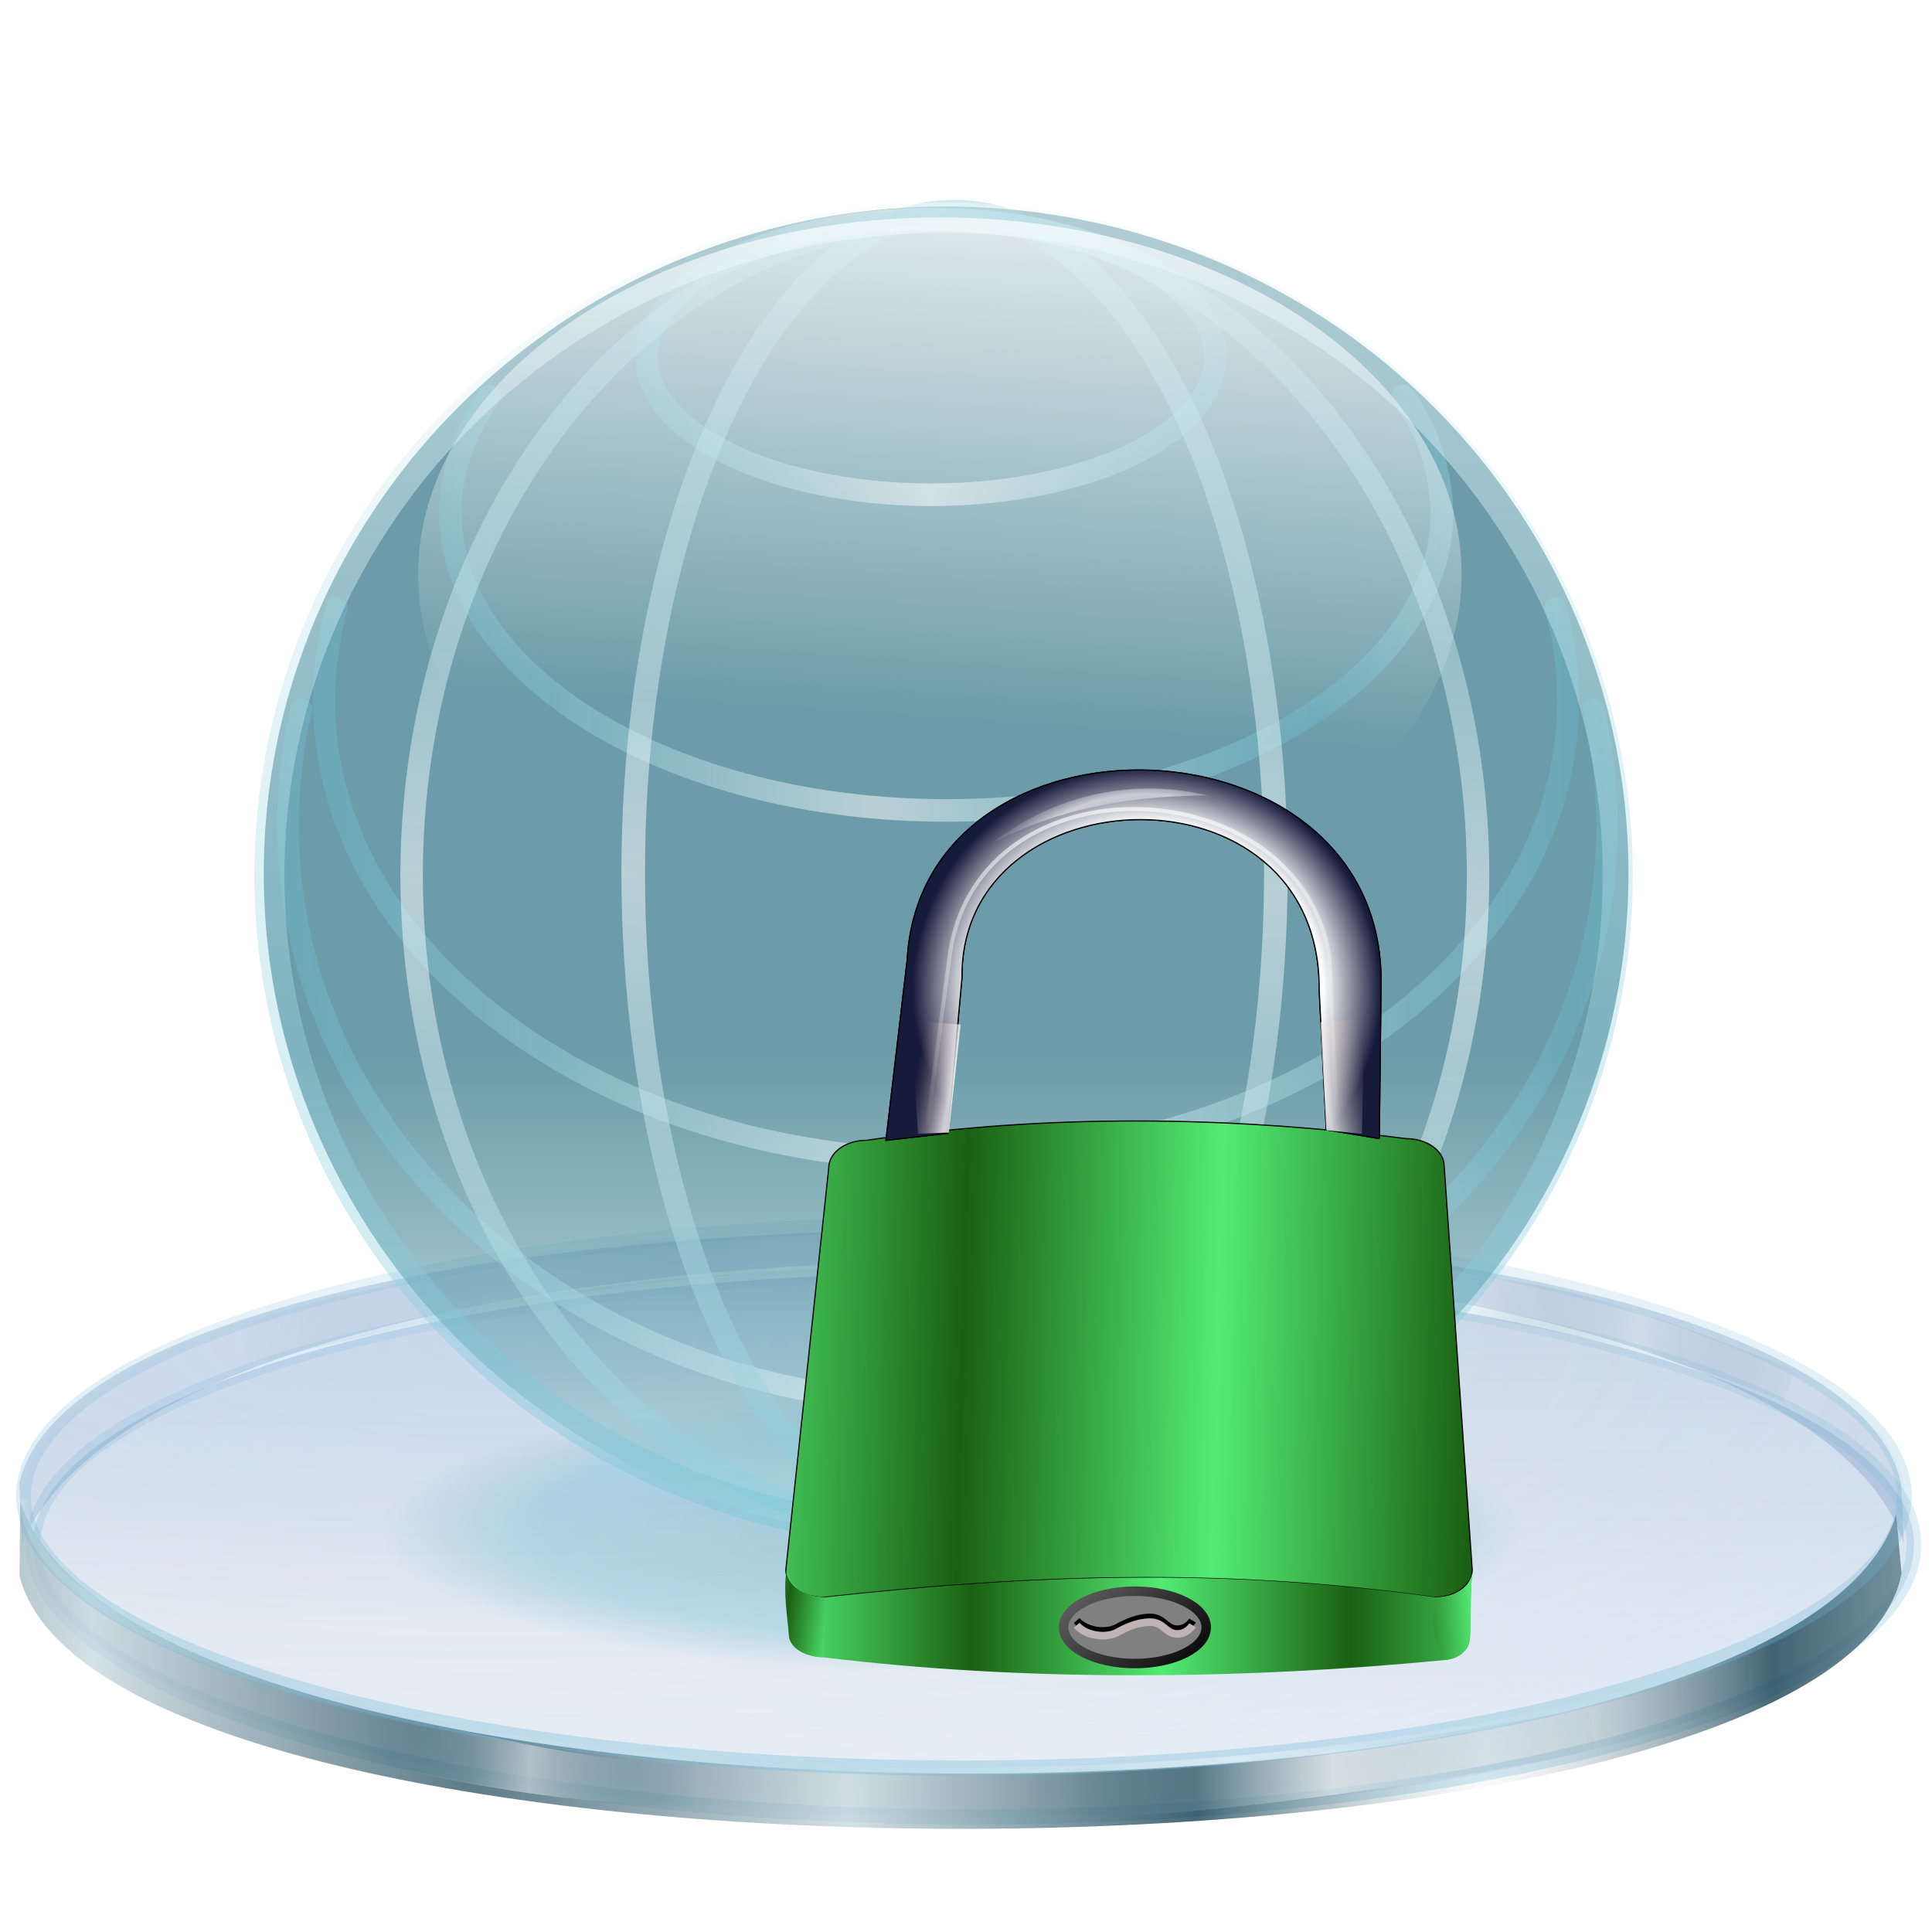 <?xml version="1.0" encoding="UTF-8" standalone="no"?>
<!-- Created with Inkscape (http://www.inkscape.org/) -->

<svg
   xmlns:dc="http://purl.org/dc/elements/1.1/"
   xmlns:cc="http://creativecommons.org/ns#"
   xmlns:rdf="http://www.w3.org/1999/02/22-rdf-syntax-ns#"
   xmlns:svg="http://www.w3.org/2000/svg"
   xmlns="http://www.w3.org/2000/svg"
   xmlns:xlink="http://www.w3.org/1999/xlink"
   xmlns:sodipodi="http://sodipodi.sourceforge.net/DTD/sodipodi-0.dtd"
   xmlns:inkscape="http://www.inkscape.org/namespaces/inkscape"
   id="svg2"
   sodipodi:version="0.32"
   inkscape:version="0.91 r13725"
   width="256"
   height="256"
   version="1.0"
   sodipodi:docname="preferences-web-browser-ssl.svg"
   inkscape:output_extension="org.inkscape.output.svg.inkscape">
  <defs
     id="defs5">
    <linearGradient
       id="linearGradient3571">
      <stop
         id="stop3573"
         stop-color="#1b6012"
         stop-opacity="1" />
      <stop
         id="stop3575"
         offset="1"
         stop-color="#52ec74"
         stop-opacity="1" />
    </linearGradient>
    <linearGradient
       id="linearGradient2884"
       inkscape:collect="always">
      <stop
         id="stop2886"
         stop-color="white"
         stop-opacity="0.784" />
      <stop
         id="stop2888"
         offset="1"
         stop-color="#af9c9c"
         stop-opacity="0" />
    </linearGradient>
    <linearGradient
       id="linearGradient2878"
       inkscape:collect="always">
      <stop
         id="stop2880"
         stop-color="white"
         stop-opacity="0.784" />
      <stop
         id="stop2882"
         offset="1"
         stop-color="#a48787"
         stop-opacity="0" />
    </linearGradient>
    <linearGradient
       inkscape:collect="always"
       id="linearGradient2824">
      <stop
         id="stop2826"
         stop-color="black"
         stop-opacity="1" />
      <stop
         offset="1"
         id="stop2829"
         stop-color="#a6a6a6"
         stop-opacity="1" />
    </linearGradient>
    <linearGradient
       inkscape:collect="always"
       id="linearGradient2895">
      <stop
         id="stop2897"
         stop-color="white"
         stop-opacity="1" />
      <stop
         offset="1"
         id="stop2899"
         stop-color="#8f650d"
         stop-opacity="1" />
    </linearGradient>
    <linearGradient
       inkscape:collect="always"
       id="linearGradient2883">
      <stop
         id="stop2885"
         stop-color="#936d16"
         stop-opacity="1" />
      <stop
         offset="1"
         id="stop2887"
         stop-color="#ded4bc"
         stop-opacity="1" />
    </linearGradient>
    <linearGradient
       inkscape:collect="always"
       id="linearGradient2816">
      <stop
         id="stop2818"
         stop-color="white"
         stop-opacity="0.784" />
      <stop
         offset="1"
         id="stop2820"
         stop-color="white"
         stop-opacity="0" />
    </linearGradient>
    <linearGradient
       id="linearGradient2802">
      <stop
         id="stop2804"
         stop-color="#000003"
         stop-opacity="0.471" />
      <stop
         id="stop2806"
         stop-color="#0a104d"
         stop-opacity="1" />
      <stop
         offset="0.5"
         id="stop2808"
         stop-color="#142197"
         stop-opacity="1" />
      <stop
         id="stop2810"
         offset="0.75"
         stop-color="white"
         stop-opacity="1" />
      <stop
         id="stop2812"
         offset="1"
         stop-color="#161a3b"
         stop-opacity="0" />
    </linearGradient>
    <linearGradient
       id="linearGradient2768">
      <stop
         id="stop2770"
         stop-color="#000003"
         stop-opacity="1" />
      <stop
         id="stop2782"
         stop-color="#0a104d"
         stop-opacity="1" />
      <stop
         id="stop2776"
         offset="0.5"
         stop-color="#142197"
         stop-opacity="1" />
      <stop
         offset="0.75"
         id="stop2788"
         stop-color="white"
         stop-opacity="1" />
      <stop
         offset="1"
         id="stop2772"
         stop-color="#161a3b"
         stop-opacity="1" />
    </linearGradient>
    <linearGradient
       inkscape:collect="always"
       xlink:href="#linearGradient2883"
       id="linearGradient2889"
       x1="914.93"
       y1="636.57"
       x2="918.92"
       y2="529.32"
       gradientUnits="userSpaceOnUse"
       spreadMethod="reflect"
       gradientTransform="translate(-483.93,-5.362)" />
    <linearGradient
       inkscape:collect="always"
       xlink:href="#linearGradient2895"
       id="linearGradient2893"
       gradientUnits="userSpaceOnUse"
       spreadMethod="reflect"
       x1="92.91"
       y1="833.57"
       x2="128.38"
       y2="834.91" />
    <linearGradient
       inkscape:collect="always"
       xlink:href="#linearGradient2895"
       id="linearGradient2903"
       gradientUnits="userSpaceOnUse"
       spreadMethod="reflect"
       x1="693.46"
       y1="828.21"
       x2="648.93"
       y2="832.23" />
    <linearGradient
       y2="10.472"
       x2="185.22"
       y1="16.91"
       x1="189.7"
       gradientUnits="userSpaceOnUse"
       id="linearGradient2909"
       xlink:href="#linearGradient3385"
       inkscape:collect="always" />
    <linearGradient
       y2="15.827"
       x2="190.16"
       y1="9.87"
       x1="185.91"
       gradientUnits="userSpaceOnUse"
       id="linearGradient2907"
       xlink:href="#linearGradient2813"
       inkscape:collect="always" />
    <linearGradient
       y2="10.472"
       x2="185.22"
       y1="16.91"
       x1="189.7"
       gradientUnits="userSpaceOnUse"
       id="linearGradient2905"
       xlink:href="#linearGradient2883"
       inkscape:collect="always" />
    <linearGradient
       y2="10.472"
       x2="185.22"
       y1="16.91"
       x1="189.7"
       gradientUnits="userSpaceOnUse"
       id="linearGradient2901"
       xlink:href="#linearGradient2813"
       inkscape:collect="always" />
    <linearGradient
       y2="15.827"
       x2="190.16"
       y1="9.87"
       x1="185.91"
       gradientUnits="userSpaceOnUse"
       id="linearGradient2899"
       xlink:href="#linearGradient2813"
       inkscape:collect="always" />
    <linearGradient
       y2="13.375"
       x2="102.29"
       y1="51.833"
       x1="113.93"
       gradientTransform="matrix(2.44,0,0,2.714,-144.969,7.762)"
       gradientUnits="userSpaceOnUse"
       id="linearGradient2897"
       xlink:href="#linearGradient3566"
       inkscape:collect="always" />
    <linearGradient
       y2="28.777"
       x2="161"
       y1="81.42"
       x1="164.03"
       spreadMethod="reflect"
       gradientTransform="matrix(2.37,0,0,2.652,-269.882,18.348)"
       gradientUnits="userSpaceOnUse"
       id="linearGradient2891"
       xlink:href="#linearGradient3391"
       inkscape:collect="always" />
    <linearGradient
       id="linearGradient3578">
      <stop
         id="stop3580"
         stop-color="#000000"
         stop-opacity="1" />
      <stop
         offset="1"
         id="stop3582"
         stop-color="#fffcfc"
         stop-opacity="1" />
    </linearGradient>
    <linearGradient
       inkscape:collect="always"
       xlink:href="#linearGradient3578"
       id="linearGradient3584"
       x1="13.515"
       y1="-7.475"
       x2="16.09"
       y2="-7.475"
       gradientUnits="userSpaceOnUse"
       spreadMethod="reflect" />
    <linearGradient
       inkscape:collect="always"
       xlink:href="#linearGradient3578"
       id="linearGradient3586"
       gradientUnits="userSpaceOnUse"
       spreadMethod="reflect"
       x1="16.909"
       y1="-5.212"
       x2="18.617"
       y2="-6.583" />
    <linearGradient
       inkscape:collect="always"
       xlink:href="#linearGradient3578"
       id="linearGradient3588"
       gradientUnits="userSpaceOnUse"
       spreadMethod="reflect"
       x1="13.515"
       y1="-7.475"
       x2="17.07"
       y2="-8.02" />
    <linearGradient
       inkscape:collect="always"
       xlink:href="#linearGradient3578"
       id="linearGradient3590"
       gradientUnits="userSpaceOnUse"
       spreadMethod="reflect"
       x1="16.387"
       y1="-5.908"
       x2="17.747"
       y2="-6.953" />
    <linearGradient
       inkscape:collect="always"
       xlink:href="#linearGradient3578"
       id="linearGradient3592"
       gradientUnits="userSpaceOnUse"
       spreadMethod="reflect"
       x1="12.906"
       y1="-10.151"
       x2="11.372"
       y2="-5.778" />
    <linearGradient
       inkscape:collect="always"
       xlink:href="#linearGradient3578"
       id="linearGradient3594"
       gradientUnits="userSpaceOnUse"
       spreadMethod="reflect"
       x1="12.04"
       y1="-11.587"
       x2="8.696"
       y2="-2.688" />
    <linearGradient
       inkscape:collect="always"
       xlink:href="#linearGradient3578"
       id="linearGradient3596"
       gradientUnits="userSpaceOnUse"
       spreadMethod="reflect"
       x1="16.387"
       y1="-11.391"
       x2="11.132"
       y2="-11.199" />
    <linearGradient
       inkscape:collect="always"
       xlink:href="#linearGradient3578"
       id="linearGradient3598"
       gradientUnits="userSpaceOnUse"
       spreadMethod="reflect"
       x1="16.691"
       y1="-10.978"
       x2="16.09"
       y2="-7.475" />
    <linearGradient
       inkscape:collect="always"
       xlink:href="#linearGradient3578"
       id="linearGradient3600"
       gradientUnits="userSpaceOnUse"
       spreadMethod="reflect"
       x1="15.582"
       y1="-6.256"
       x2="17.377"
       y2="-1.992" />
    <linearGradient
       inkscape:collect="always"
       xlink:href="#linearGradient3578"
       id="linearGradient3602"
       gradientUnits="userSpaceOnUse"
       spreadMethod="reflect"
       x1="17.08"
       y1="-2.275"
       x2="14.94"
       y2="-3.733" />
    <linearGradient
       y2="79.35"
       x2="179.66"
       y1="2.713"
       x1="150.94"
       gradientTransform="matrix(2.44,0,0,2.714,-280.943,16.812)"
       gradientUnits="userSpaceOnUse"
       id="linearGradient2561"
       xlink:href="#linearGradient2873"
       inkscape:collect="always" />
    <linearGradient
       y2="15.222"
       x2="105.36"
       y1="75.53"
       x1="106.11"
       spreadMethod="reflect"
       gradientTransform="matrix(2.44,0,0,2.714,-144.969,7.762)"
       gradientUnits="userSpaceOnUse"
       id="linearGradient2553"
       xlink:href="#linearGradient3558"
       inkscape:collect="always" />
    <linearGradient
       y2="15.222"
       x2="105.36"
       y1="75.53"
       x1="106.11"
       spreadMethod="reflect"
       gradientTransform="matrix(2.367,0,0,2.633,-127.97,20.349)"
       gradientUnits="userSpaceOnUse"
       id="linearGradient3610"
       xlink:href="#linearGradient3558"
       inkscape:collect="always" />
    <linearGradient
       y2="84.43"
       x2="208.72"
       y1="2.713"
       x1="174.44"
       gradientTransform="matrix(2.367,0,0,2.633,-259.91,29.13)"
       gradientUnits="userSpaceOnUse"
       id="linearGradient3608"
       xlink:href="#linearGradient2811"
       inkscape:collect="always" />
    <linearGradient
       y2="28.777"
       x2="161"
       y1="81.42"
       x1="164.03"
       spreadMethod="reflect"
       gradientTransform="matrix(2.3,0,0,2.574,-249.178,30.62)"
       gradientUnits="userSpaceOnUse"
       id="linearGradient3606"
       xlink:href="#linearGradient3391"
       inkscape:collect="always" />
    <linearGradient
       y2="79.35"
       x2="179.66"
       y1="2.713"
       x1="150.94"
       gradientTransform="matrix(2.367,0,0,2.633,-259.91,29.13)"
       gradientUnits="userSpaceOnUse"
       id="linearGradient3604"
       xlink:href="#linearGradient2873"
       inkscape:collect="always" />
    <linearGradient
       inkscape:collect="always"
       id="linearGradient2873">
      <stop
         id="stop2875"
         stop-color="#dae9da"
         stop-opacity="1" />
      <stop
         offset="1"
         id="stop5157"
         stop-color="#214f21"
         stop-opacity="1" />
    </linearGradient>
    <linearGradient
       id="linearGradient2811">
      <stop
         id="stop2813"
         stop-color="#2e46c9"
         stop-opacity="1" />
      <stop
         id="stop4535"
         offset="1"
         stop-color="#202a7b"
         stop-opacity="1" />
    </linearGradient>
    <linearGradient
       id="linearGradient2813"
       inkscape:collect="always">
      <stop
         id="stop2815"
         stop-color="white"
         stop-opacity="1" />
      <stop
         id="stop2817"
         offset="1"
         stop-color="black"
         stop-opacity="1" />
    </linearGradient>
    <linearGradient
       id="linearGradient3385"
       inkscape:collect="always">
      <stop
         id="stop3387"
         stop-color="#1cec17"
         stop-opacity="1" />
      <stop
         id="stop3389"
         offset="1"
         stop-color="#236a21"
         stop-opacity="1" />
    </linearGradient>
    <linearGradient
       id="linearGradient3391"
       inkscape:collect="always">
      <stop
         id="stop3393"
         stop-color="#55a0c5"
         stop-opacity="1" />
      <stop
         id="stop3395"
         offset="1"
         stop-color="#ffffff"
         stop-opacity="1" />
    </linearGradient>
    <linearGradient
       id="linearGradient3558">
      <stop
         id="stop3560"
         stop-color="#6474d6"
         stop-opacity="1" />
      <stop
         id="stop3564"
         offset="0.167"
         stop-color="#949cd9"
         stop-opacity="1" />
      <stop
         offset="1"
         id="stop3562"
         stop-color="#20267b"
         stop-opacity="1" />
    </linearGradient>
    <linearGradient
       id="linearGradient3566">
      <stop
         id="stop3568"
         stop-color="#797cb5"
         stop-opacity="0.386" />
      <stop
         offset="1"
         id="stop3570"
         stop-color="#ffffff"
         stop-opacity="1" />
    </linearGradient>
    <linearGradient
       inkscape:collect="always"
       xlink:href="#linearGradient2895"
       id="linearGradient5314"
       gradientTransform="scale(2.473,0.404)"
       x1="4.334"
       y1="-14.814"
       x2="6.237"
       y2="-14.814"
       gradientUnits="userSpaceOnUse" />
    <linearGradient
       inkscape:collect="always"
       xlink:href="#linearGradient2878"
       id="linearGradient3579"
       gradientUnits="userSpaceOnUse"
       gradientTransform="matrix(0.242,0,0,0.242,-0.79,-14.172)"
       x1="383.23"
       y1="402.17"
       x2="344.71"
       y2="394.67" />
    <linearGradient
       inkscape:collect="always"
       xlink:href="#linearGradient2816"
       id="linearGradient3582"
       gradientUnits="userSpaceOnUse"
       gradientTransform="matrix(-0.298,0,0,0.298,252.256,-21.23)"
       x1="386.82"
       y1="69.791"
       x2="371.85"
       y2="407.75" />
    <linearGradient
       inkscape:collect="always"
       xlink:href="#linearGradient2884"
       id="linearGradient3589"
       gradientUnits="userSpaceOnUse"
       gradientTransform="matrix(-0.242,0,0,0.242,278.026,-14.752)"
       x1="383.23"
       y1="402.17"
       x2="335.95"
       y2="393.42" />
    <linearGradient
       inkscape:collect="always"
       xlink:href="#linearGradient3571"
       id="linearGradient3593"
       gradientUnits="userSpaceOnUse"
       gradientTransform="matrix(-0.298,0,0,0.298,252.256,-21.23)"
       spreadMethod="reflect"
       x1="683.48"
       y1="829.48"
       x2="642.19"
       y2="835.33" />
    <linearGradient
       inkscape:collect="always"
       xlink:href="#linearGradient3571"
       id="linearGradient3597"
       gradientUnits="userSpaceOnUse"
       gradientTransform="matrix(-0.298,0,0,0.298,252.256,-21.23)"
       spreadMethod="reflect"
       x1="149.19"
       y1="825.01"
       x2="93.41"
       y2="820.31" />
    <radialGradient
       inkscape:collect="always"
       xlink:href="#linearGradient2802"
       id="radialGradient3609"
       gradientUnits="userSpaceOnUse"
       gradientTransform="matrix(-0.537,0.107,0.087,0.435,302.988,-203.726)"
       spreadMethod="reflect"
       cx="385.04"
       cy="475.95"
       fx="385.04"
       fy="475.95"
       r="92.53" />
    <radialGradient
       inkscape:collect="always"
       xlink:href="#linearGradient2768"
       id="radialGradient3612"
       gradientUnits="userSpaceOnUse"
       gradientTransform="matrix(-0.281,-0.009,-0.009,0.269,248.63,-9.138)"
       cx="374.09"
       cy="282.23"
       fx="374.09"
       fy="282.23"
       r="212.86" />
    <linearGradient
       inkscape:collect="always"
       xlink:href="#linearGradient3571"
       id="linearGradient3617"
       gradientUnits="userSpaceOnUse"
       gradientTransform="matrix(-0.298,0,0,0.298,252.256,-21.23)"
       spreadMethod="reflect"
       x1="198.81"
       y1="826.87"
       x2="360.91"
       y2="826.87" />
    <linearGradient
       inkscape:collect="always"
       xlink:href="#linearGradient3571"
       id="linearGradient3621"
       gradientUnits="userSpaceOnUse"
       gradientTransform="matrix(-0.298,0,0,0.298,251.857,-21.23)"
       spreadMethod="reflect"
       x1="92.91"
       y1="600.97"
       x2="311.46"
       y2="595.31" />
    <linearGradient
       inkscape:collect="always"
       xlink:href="#linearGradient2824"
       id="linearGradient3627"
       gradientUnits="userSpaceOnUse"
       x1="526.36"
       y1="1059.45"
       x2="714.93"
       y2="863.46"
       gradientTransform="matrix(0.242,0,0,0.242,-279.082,-15.28)" />
    <linearGradient
       inkscape:collect="always"
       id="linearGradient5381">
      <stop
         stop-opacity="0.335"
         stop-color="#68c1d3"
         id="stop5383" />
      <stop
         stop-opacity="0.529"
         stop-color="#ffffff"
         offset="1"
         id="stop5385" />
    </linearGradient>
    <linearGradient
       id="linearGradient9329">
      <stop
         stop-opacity="0.44"
         stop-color="#167e90"
         id="stop9331" />
      <stop
         stop-opacity="0.434"
         stop-color="#42afc8"
         id="stop9333"
         offset="0.749" />
      <stop
         stop-opacity="0"
         stop-color="#4499ac"
         offset="1"
         id="stop9335" />
    </linearGradient>
    <linearGradient
       inkscape:collect="always"
       id="linearGradient4567">
      <stop
         stop-opacity="0.61"
         stop-color="#b8dfe7"
         id="stop4569" />
      <stop
         stop-opacity="0.588"
         stop-color="#05576c"
         offset="1"
         id="stop4571" />
    </linearGradient>
    <linearGradient
       gradientTransform="matrix(1.263,0,0,1.234,-161.952,59.037)"
       y2="80.19"
       x2="63.879"
       y1="123.4"
       x1="63.879"
       gradientUnits="userSpaceOnUse"
       id="linearGradient3247"
       xlink:href="#linearGradient4567"
       inkscape:collect="always" />
    <linearGradient
       gradientTransform="matrix(1.263,0,0,1.234,-164.541,61.044)"
       y2="15.728"
       x2="64.6"
       y1="15.728"
       x1="38.682"
       spreadMethod="reflect"
       gradientUnits="userSpaceOnUse"
       id="linearGradient3250"
       xlink:href="#linearGradient5381"
       inkscape:collect="always" />
    <linearGradient
       gradientTransform="matrix(1.294,0,0,1.311,-165.068,55.8)"
       y2="62.31"
       x2="64.25"
       y1="-1.331"
       x1="65.45"
       spreadMethod="reflect"
       gradientUnits="userSpaceOnUse"
       id="linearGradient3258"
       xlink:href="#linearGradient5381"
       inkscape:collect="always" />
    <linearGradient
       gradientTransform="matrix(1.219,0,0,1.266,-157.513,57.544)"
       y2="66.02"
       x2="62.43"
       y1="-1.566"
       x1="65.61"
       spreadMethod="reflect"
       gradientUnits="userSpaceOnUse"
       id="linearGradient3260"
       xlink:href="#linearGradient5381"
       inkscape:collect="always" />
    <linearGradient
       y2="162.19"
       x2="125.34"
       y1="166.06"
       x1="9.903"
       spreadMethod="reflect"
       gradientTransform="matrix(0.625,0,0,0.566,-161.522,63.805)"
       gradientUnits="userSpaceOnUse"
       id="linearGradient8530"
       xlink:href="#linearGradient5381"
       inkscape:collect="always" />
    <linearGradient
       y2="132.47"
       x2="128.35"
       y1="132.47"
       x1="16.261"
       spreadMethod="reflect"
       gradientTransform="matrix(0.625,0,0,0.585,-161.503,61.262)"
       gradientUnits="userSpaceOnUse"
       id="linearGradient8533"
       xlink:href="#linearGradient5381"
       inkscape:collect="always" />
    <linearGradient
       y2="79.37"
       x2="116.55"
       y1="79.37"
       x1="38.555"
       spreadMethod="reflect"
       gradientTransform="matrix(0.625,0,0,0.625,-161.456,58.117)"
       gradientUnits="userSpaceOnUse"
       id="linearGradient8536"
       xlink:href="#linearGradient5381"
       inkscape:collect="always" />
    <linearGradient
       gradientTransform="matrix(1.248,0,0,1.217,-161.273,-215.253)"
       y2="134.6"
       x2="71.1"
       y1="0.745"
       x1="73.08"
       gradientUnits="userSpaceOnUse"
       id="linearGradient8543"
       xlink:href="#linearGradient5381"
       inkscape:collect="always" />
    <linearGradient
       gradientTransform="matrix(0.778,0,0,0.797,-179.427,48.388)"
       gradientUnits="userSpaceOnUse"
       y2="90.16"
       x2="120.6"
       y1="20.13"
       x1="125.27"
       id="linearGradient9323"
       xlink:href="#linearGradient2816"
       inkscape:collect="always" />
    <radialGradient
       r="89.46"
       fy="224.67"
       fx="129.88"
       cy="224.67"
       cx="129.88"
       gradientTransform="matrix(0.706,0,0,0.173,-172.355,171.464)"
       gradientUnits="userSpaceOnUse"
       id="radialGradient9327"
       xlink:href="#linearGradient9329"
       inkscape:collect="always" />
    <linearGradient
       id="linearGradient3828">
      <stop
         stop-opacity="0.486"
         stop-color="#ffffff"
         id="stop3830" />
      <stop
         stop-opacity="0"
         stop-color="#286483"
         id="stop3832"
         offset="1" />
    </linearGradient>
    <linearGradient
       id="linearGradient3851">
      <stop
         stop-opacity="0.683"
         stop-color="#123e50"
         id="stop3853" />
      <stop
         stop-opacity="0.749"
         stop-color="#c6d7de"
         id="stop3861"
         offset="0.371" />
      <stop
         stop-opacity="0.782"
         stop-color="#123e50"
         id="stop3859"
         offset="0.716" />
      <stop
         stop-opacity="0.099"
         stop-color="#c3d4db"
         offset="1"
         id="stop3855" />
    </linearGradient>
    <linearGradient
       id="linearGradient3824">
      <stop
         stop-opacity="0.838"
         stop-color="#ffffff"
         id="stop3826" />
      <stop
         stop-opacity="0"
         stop-color="#70b5d4"
         id="stop3828"
         offset="1" />
    </linearGradient>
    <linearGradient
       id="linearGradient3815">
      <stop
         stop-opacity="0.113"
         stop-color="#9fcaff"
         id="stop3817" />
      <stop
         stop-opacity="0"
         stop-color="#668dbd"
         id="stop3819"
         offset="1" />
    </linearGradient>
    <linearGradient
       id="linearGradient3773">
      <stop
         stop-opacity="0.838"
         stop-color="#70b5d4"
         id="stop3775" />
      <stop
         stop-opacity="0.275"
         stop-color="#70b5d4"
         offset="1"
         id="stop3777" />
    </linearGradient>
    <linearGradient
       id="linearGradient3765">
      <stop
         stop-opacity="0.353"
         stop-color="#668dbd"
         id="stop3767" />
      <stop
         stop-opacity="0.094"
         stop-color="#668dbd"
         offset="1"
         id="stop3769" />
    </linearGradient>
    <linearGradient
       inkscape:collect="always"
       xlink:href="#linearGradient3765"
       id="linearGradient3771"
       x1="17.757"
       y1="183.53"
       x2="17.757"
       y2="256.25"
       gradientUnits="userSpaceOnUse" />
    <linearGradient
       inkscape:collect="always"
       xlink:href="#linearGradient3773"
       id="linearGradient3779"
       x1="66.09"
       y1="264.77"
       x2="67.09"
       y2="173.91"
       gradientUnits="userSpaceOnUse" />
    <linearGradient
       inkscape:collect="always"
       xlink:href="#linearGradient3828"
       id="linearGradient3860-7"
       gradientUnits="userSpaceOnUse"
       gradientTransform="matrix(0.827,0,0,-0.827,-106.377,393.99)"
       spreadMethod="reflect"
       x1="229.62"
       y1="253.18"
       x2="266.18"
       y2="254.22" />
    <linearGradient
       inkscape:collect="always"
       xlink:href="#linearGradient3828"
       id="linearGradient3862"
       gradientUnits="userSpaceOnUse"
       gradientTransform="matrix(-0.82,-0.107,0.107,-0.82,367.072,422.465)"
       spreadMethod="reflect"
       x1="226.48"
       y1="251.92"
       x2="249.45"
       y2="252.55" />
    <linearGradient
       inkscape:collect="always"
       xlink:href="#linearGradient3851"
       id="linearGradient3868"
       gradientUnits="userSpaceOnUse"
       gradientTransform="matrix(0.827,0,0,0.827,-100.847,27.345)"
       spreadMethod="reflect"
       x1="218.43"
       y1="236.06"
       x2="354.07"
       y2="234.6" />
    <linearGradient
       inkscape:collect="always"
       xlink:href="#linearGradient3828"
       id="linearGradient3872"
       gradientUnits="userSpaceOnUse"
       gradientTransform="matrix(0.827,0,0,0.608,-100.847,80.374)"
       spreadMethod="reflect"
       x1="226.48"
       y1="251.92"
       x2="249.45"
       y2="252.55" />
    <linearGradient
       inkscape:collect="always"
       xlink:href="#linearGradient3828"
       id="linearGradient3874-5"
       gradientUnits="userSpaceOnUse"
       gradientTransform="matrix(-0.827,0,0,0.633,365.062,74.618)"
       spreadMethod="reflect"
       x1="229.62"
       y1="253.18"
       x2="266.18"
       y2="254.22" />
    <radialGradient
       inkscape:collect="always"
       xlink:href="#linearGradient3815"
       id="radialGradient3876"
       gradientUnits="userSpaceOnUse"
       gradientTransform="matrix(1,0,0,0.283,0,157.826)"
       spreadMethod="reflect"
       cx="-39.669"
       cy="149.73"
       fx="-39.669"
       fy="149.73"
       r="126.76" />
    <linearGradient
       inkscape:collect="always"
       xlink:href="#linearGradient3824"
       id="linearGradient3881"
       gradientUnits="userSpaceOnUse"
       gradientTransform="matrix(0.827,0,0,0.862,114.192,14.734)"
       spreadMethod="reflect"
       x1="66.09"
       y1="264.77"
       x2="144.1"
       y2="234.13" />
  </defs>
  <sodipodi:namedview
     inkscape:window-height="1057"
     inkscape:window-width="1920"
     inkscape:pageshadow="2"
     inkscape:pageopacity="0.0"
     guidetolerance="10.0"
     gridtolerance="10.0"
     objecttolerance="10.0"
     borderopacity="1.0"
     bordercolor="#666666"
     pagecolor="#ffffff"
     id="base"
     inkscape:zoom="3.3789062"
     inkscape:cx="128"
     inkscape:cy="128"
     inkscape:window-x="-2"
     inkscape:window-y="-5"
     inkscape:current-layer="svg2"
     width="256"
     height="256"
     showgrid="false"
     inkscape:window-maximized="1" />
  <g
     id="g3846"
     transform="matrix(1.198,0,0,1.198,-33.326,-46.456)">
    <path
       sodipodi:nodetypes="ccccc"
       inkscape:connector-curvature="0"
       id="path3807"
       d="m 54.736,189.873 c 11.343,-2.986 45.459,-11.095 58.887,-9.859 l -0.886,-4.417 c -12.716,0.165 -45.309,4.766 -58.434,9.796 z"
       opacity="0.6"
       fill="url(#linearGradient3860-7)"
       stroke="none"
       fill-opacity="1" />
    <path
       d="m 225.185,193.85 c -10.996,-4.577 -21.979,-7.512 -35.16,-9.587 l 1.518,-4.32 c 13.501,1.503 24.017,6.306 34.784,10.309 z"
       id="path3803"
       inkscape:connector-curvature="0"
       sodipodi:nodetypes="ccccc"
       fill="url(#linearGradient3862)"
       stroke="none"
       fill-opacity="1" />
    <path
       sodipodi:nodetypes="ccccc"
       inkscape:connector-curvature="0"
       id="path3781"
       d="m 29.953,202.769 0.296,6.783 c 17.429,-41.667 194.672,-41.857 208.155,0 l -0.296,-6.502 C 231.103,165.66 39.311,165.153 29.953,202.769 Z"
       fill="#7b97c2"
       stroke="none"
       fill-opacity="0.332" />
    <ellipse
       stroke-miterlimit="4"
       ry="34.923"
       rx="125.78"
       cy="220.19"
       cx="24.564"
       transform="matrix(0.827,0,0,0.862,115.18,19.83)"
       id="path3755"
       stroke-dasharray="none"
       stroke-opacity="0.427"
       fill="url(#linearGradient3771)"
       stroke="url(#linearGradient3779)"
       fill-opacity="1"
       stroke-width="1.959" />
    <path
       d="m 29.983,213.069 0.067,-8.22 c 13.102,40.124 195.927,39.629 207.496,1.437 l 0.592,6.502 C 231.132,250.178 39.34,250.685 29.983,213.069 Z"
       id="path3783"
       inkscape:connector-curvature="0"
       sodipodi:nodetypes="ccccc"
       fill="url(#linearGradient3868)"
       stroke="none"
       fill-opacity="1" />
    <ellipse
       stroke-miterlimit="4"
       ry="34.923"
       rx="125.78"
       cy="220.19"
       cx="24.564"
       id="path3785"
       transform="matrix(0.827,0,0,0.89,114.517,13.925)"
       stroke-dasharray="none"
       stroke-opacity="0.427"
       fill="none"
       stroke="url(#linearGradient3779)"
       stroke-width="1.959" />
    <path
       sodipodi:nodetypes="ccccc"
       inkscape:connector-curvature="0"
       id="path3789"
       d="m 68.008,227.81 c 11.496,2.29 23.526,5.878 36.865,6.135 l -0.346,4.779 c -13.505,-0.504 -25.08,-2.407 -35.682,-5.023 z"
       fill="url(#linearGradient3872)"
       stroke="none"
       fill-opacity="1" />
    <path
       d="m 203.819,227.637 c -11.343,2.117 -44.492,8.055 -57.986,6.597 l -0.144,5.491 c 12.959,0.451 46.312,-4.401 58.375,-7.444 z"
       id="path3799"
       inkscape:connector-curvature="0"
       sodipodi:nodetypes="ccccc"
       fill="url(#linearGradient3874-5)"
       stroke="none"
       fill-opacity="1" />
    <ellipse
       stroke-miterlimit="4"
       ry="34.923"
       rx="125.78"
       cy="220.19"
       cx="24.564"
       id="path3811"
       transform="matrix(0.827,0,0,0.862,114.122,14.437)"
       stroke-dasharray="none"
       stroke-opacity="0.427"
       fill="url(#radialGradient3876)"
       stroke="url(#linearGradient3779)"
       fill-opacity="1"
       stroke-width="1.959" />
    <path
       stroke-miterlimit="4"
       sodipodi:nodetypes="csc"
       inkscape:connector-curvature="0"
       id="path3821"
       d="m 238.526,204.545 c 0,16.626 -46.571,30.105 -104.02,30.105 -57.448,0 -104.02,-13.478 -104.02,-30.105"
       stroke-dasharray="none"
       stroke-opacity="0.427"
       fill="none"
       stroke="url(#linearGradient3881)"
       stroke-width="0.827" />
  </g>
  <g
     id="g5387"
     transform="matrix(1.198,0,0,1.198,222.751,-49.082)">
    <ellipse
       id="path2980"
       cx="-80.72"
       cy="210.33"
       rx="63.11"
       ry="15.474"
       stroke-miterlimit="4"
       opacity="0.619"
       stroke-dasharray="none"
       stroke-opacity="1"
       fill="url(#radialGradient9327)"
       stroke="none"
       stroke-linejoin="round"
       fill-opacity="1"
       stroke-linecap="round"
       stroke-width="1.7" />
    <ellipse
       ry="73.77"
       rx="75.47"
       id="path2772"
       cx="-81.29"
       cy="137.58"
       stroke-miterlimit="4"
       stroke-dasharray="none"
       stroke-opacity="1"
       fill="url(#linearGradient3247)"
       stroke="none"
       stroke-linejoin="round"
       fill-opacity="1"
       stroke-linecap="round"
       stroke-width="0.5"
       stroke-dashoffset="0" />
    <ellipse
       id="path2776"
       cx="-82.962"
       cy="80.46"
       rx="31.471"
       ry="15.231"
       stroke-miterlimit="4"
       stroke-dasharray="none"
       stroke-opacity="1"
       fill="none"
       stroke="url(#linearGradient3250)"
       stroke-linejoin="round"
       fill-opacity="1"
       stroke-linecap="round"
       stroke-width="2.497"
       stroke-dashoffset="0" />
    <path
       sodipodi:nodetypes="ccccc"
       id="path2778"
       d="m -30.749,84.768 c 2.758,3.809 4.156,8.206 4.312,12.841 0,18.216 -24.57,33 -54.845,33 -30.274,0 -54.845,-14.784 -54.845,-33 -0.038,-4.682 1.74,-8.974 4.312,-12.841"
       inkscape:connector-curvature="0"
       stroke-miterlimit="4"
       stroke-dasharray="none"
       stroke-opacity="1"
       fill="none"
       stroke="url(#linearGradient8536)"
       stroke-linejoin="round"
       fill-opacity="1"
       stroke-linecap="round"
       stroke-width="2.497"
       stroke-dashoffset="0" />
    <path
       sodipodi:nodetypes="ccccc"
       id="path2780"
       d="m -13.887,108.24 c 0.917,3.305 1.399,6.726 1.399,10.231 0,28.033 -30.823,50.784 -68.801,50.784 -37.978,0 -68.801,-22.751 -68.801,-50.784 0,-3.504 0.482,-6.926 1.399,-10.231"
       inkscape:connector-curvature="0"
       stroke-miterlimit="4"
       stroke-dasharray="none"
       stroke-opacity="1"
       fill="none"
       stroke="url(#linearGradient8533)"
       stroke-linejoin="round"
       fill-opacity="1"
       stroke-linecap="round"
       stroke-width="2.417"
       stroke-dashoffset="0" />
    <path
       sodipodi:nodetypes="ccccc"
       id="path2782"
       d="m -9.675,119.427 c 0.972,4.158 1.483,8.464 1.483,12.873 0,35.273 -32.679,63.9 -72.945,63.9 -40.265,0 -72.945,-28.627 -72.945,-63.9 0,-4.409 0.511,-8.714 1.483,-12.873"
       inkscape:connector-curvature="0"
       stroke-miterlimit="4"
       stroke-dasharray="none"
       stroke-opacity="1"
       fill="none"
       stroke="url(#linearGradient8530)"
       stroke-linejoin="round"
       fill-opacity="1"
       stroke-linecap="round"
       stroke-width="2.378"
       stroke-dashoffset="0" />
    <ellipse
       id="path2787"
       cx="-80.36"
       cy="137.48"
       rx="35.541"
       ry="73.11"
       stroke-miterlimit="4"
       stroke-dasharray="none"
       stroke-opacity="1"
       fill="none"
       stroke="url(#linearGradient3258)"
       stroke-linejoin="round"
       fill-opacity="1"
       stroke-linecap="round"
       stroke-width="2.605"
       stroke-dashoffset="0" />
    <ellipse
       id="path2789"
       cx="-81.43"
       cy="137.78"
       rx="58.976"
       ry="72.58"
       stroke-miterlimit="4"
       stroke-dasharray="none"
       stroke-opacity="1"
       fill="none"
       stroke="url(#linearGradient3260)"
       stroke-linejoin="round"
       fill-opacity="1"
       stroke-linecap="round"
       stroke-width="2.484"
       stroke-dashoffset="0" />
    <ellipse
       id="path9315"
       cx="-81.983"
       cy="104.5"
       rx="57.706"
       ry="39.48"
       stroke-miterlimit="4"
       stroke-dasharray="none"
       stroke-opacity="1"
       fill="url(#linearGradient9323)"
       stroke="none"
       stroke-linejoin="round"
       fill-opacity="1"
       stroke-width="2" />
    <ellipse
       ry="72.74"
       rx="74.57"
       id="path2815"
       transform="scale(1,-1)"
       cx="-81.57"
       cy="-137.8"
       stroke-miterlimit="4"
       stroke-dasharray="none"
       stroke-opacity="1"
       fill="none"
       stroke="url(#linearGradient8543)"
       stroke-linejoin="round"
       fill-opacity="1"
       stroke-linecap="round"
       stroke-width="3.327"
       stroke-dashoffset="0" />
  </g>
  <g
     id="g5268"
     transform="matrix(0.519,0,0,0.519,78.794,98.274)">
    <path
       d="m 207.205,101.354 c -46.146,-5.872 -92.298,-6.305 -137.749,0.421 -5.368,0 -9.689,3.139 -9.689,7.039 L 48.815,211.423 c 0,3.899 4.321,7.039 9.689,7.039 51.954,-5.716 101.802,-7.671 155.863,0 5.368,0 9.689,-3.139 9.689,-7.039 l -7.161,-103.03 c 0,-3.899 -4.321,-7.039 -9.689,-7.039 z"
       id="path2843"
       sodipodi:nodetypes="ccccccccc"
       inkscape:connector-curvature="0"
       stroke-miterlimit="4"
       style="fill:url(#linearGradient3621);fill-opacity:1;stroke:#000000;stroke-width:0.298;stroke-linecap:round;stroke-linejoin:round;stroke-miterlimit:4;stroke-dasharray:none;stroke-opacity:1" />
    <path
       d="m 223.441,229.172 c -0.29,3.31 -3.369,4.911 -6.209,5.284 -51.789,5.015 -107.236,5.626 -158.977,-0.704 -5.185,-0.165 -8.307,-2.778 -8.619,-5.18 -0.406,-5.474 -1.352,-11.432 -0.421,-17.149 0,3.899 4.321,7.039 9.689,7.039 51.954,-5.716 101.802,-7.671 155.863,0 5.368,0 9.363,-3.085 9.363,-6.984 -0.826,8.83 -0.164,11.444 -0.688,17.695 z"
       id="path1876"
       sodipodi:nodetypes="ccccccccc"
       inkscape:connector-curvature="0"
       stroke-miterlimit="4"
       style="fill:url(#linearGradient3617);fill-opacity:1;stroke:none;stroke-width:0.262;stroke-linecap:round;stroke-linejoin:round;stroke-miterlimit:4;stroke-dasharray:none;stroke-opacity:1" />
    <path
       sodipodi:nodetypes="ccccccccc"
       id="path2764"
       d="M 200.336,101.343 186.791,99.086 184.985,63.418 C 185.42,4.326 93.234,7.488 93.785,60.258 l -3.612,39.731 -15.802,1.806 5.418,-46.051 c 3.73,-67.168 121.491,-63.993 120.998,5.869 l -0.451,39.731 z"
       inkscape:connector-curvature="0"
       style="fill:#111b6c;fill-opacity:1;fill-rule:evenodd;stroke:#000000;stroke-width:0.298;stroke-linecap:butt;stroke-linejoin:miter;stroke-opacity:1" />
    <path
       d="M 200.336,101.343 186.791,99.086 184.985,63.418 C 185.42,4.326 93.234,7.488 93.785,60.258 l -3.612,39.731 -15.802,1.806 5.418,-46.051 c 3.73,-67.168 121.491,-63.993 120.998,5.869 l -0.451,39.731 z"
       id="path2766"
       sodipodi:nodetypes="ccccccccc"
       inkscape:connector-curvature="0"
       style="fill:url(#radialGradient3612);fill-opacity:1;fill-rule:evenodd;stroke:#000000;stroke-width:0.298;stroke-linecap:butt;stroke-linejoin:miter;stroke-opacity:1" />
    <path
       sodipodi:nodetypes="ccc"
       id="path2790"
       d="M 156.542,13.755 C 136.638,8.994 116.67,14.004 101.461,25.945 117.342,17.543 135.845,13.731 156.542,13.755 Z"
       inkscape:connector-curvature="0"
       stroke-miterlimit="4"
       style="opacity:0.536;fill:url(#radialGradient3609);fill-opacity:1;fill-rule:evenodd;stroke:none;stroke-width:0;stroke-linecap:butt;stroke-linejoin:miter;stroke-miterlimit:4;stroke-dasharray:none;stroke-opacity:1" />
    <path
       sodipodi:nodetypes="ccccc"
       id="path2891"
       d="m 223.441,229.172 c -0.903,3.81 -3.397,4.928 -6.209,5.284 -3.705,-6.527 -3.324,-8.771 -2.466,-15.994 5.368,0 9.363,-3.139 9.363,-7.039 -0.826,8.83 -0.164,11.499 -0.688,17.749 z"
       inkscape:connector-curvature="0"
       stroke-miterlimit="4"
       style="fill:url(#linearGradient3597);fill-opacity:1;stroke:none;stroke-width:0;stroke-linecap:round;stroke-linejoin:round;stroke-miterlimit:4;stroke-dasharray:none;stroke-opacity:1" />
    <path
       sodipodi:nodetypes="ccccc"
       id="path2901"
       d="m 58.254,233.752 c -5.185,-0.165 -8.307,-2.778 -8.619,-5.18 -0.406,-5.474 -1.569,-11.378 -0.638,-17.094 0,3.899 4.538,6.984 9.906,6.984 0.275,6.366 -0.703,10.763 -0.648,15.29 z"
       inkscape:connector-curvature="0"
       stroke-miterlimit="4"
       style="fill:url(#linearGradient3593);fill-opacity:1;stroke:none;stroke-width:0.262;stroke-linecap:round;stroke-linejoin:round;stroke-miterlimit:4;stroke-dasharray:none;stroke-opacity:1" />
    <path
       id="path1942"
       d="m 196.503,70.724 -11.213,0.909 1.515,27.579 9.092,0.909 0.606,-29.397 z"
       inkscape:connector-curvature="0"
       style="fill:url(#linearGradient3589);fill-opacity:1;fill-rule:evenodd;stroke:none;stroke-width:1;stroke-linecap:butt;stroke-linejoin:miter;stroke-opacity:1" />
    <ellipse
       transform="scale(-1,1)"
       id="path1935"
       cx="-137.93"
       cy="226.13"
       rx="18.204"
       ry="9.234"
       stroke-miterlimit="4"
       style="fill:#808080;fill-opacity:1;stroke:url(#linearGradient3627);stroke-width:2.423;stroke-linecap:round;stroke-linejoin:round;stroke-miterlimit:4;stroke-dasharray:none;stroke-opacity:1" />
    <path
       sodipodi:nodetypes="csssc"
       id="path2833"
       d="m 152.66,224.391 c 0,0 -1.45,2.399 -4.199,2.199 -2.749,-0.2 -3.301,-3.071 -6.798,-2.999 -3.045,0.062 -5.901,1.318 -8.198,2.599 -2.785,1.553 -7.946,1.003 -10.397,-1.8"
       inkscape:connector-curvature="0"
       stroke-miterlimit="4"
       style="fill:none;fill-rule:evenodd;stroke:#000000;stroke-width:1.938;stroke-linecap:butt;stroke-linejoin:miter;stroke-miterlimit:4;stroke-dasharray:none;stroke-opacity:1" />
    <path
       d="m 152.66,225.591 c 0,0 -1.45,2.399 -4.199,2.199 -2.749,-0.2 -3.301,-3.071 -6.798,-2.999 -3.045,0.062 -5.901,1.318 -8.198,2.599 -2.785,1.553 -7.946,1.003 -10.397,-1.8"
       id="path2835"
       sodipodi:nodetypes="csssc"
       inkscape:connector-curvature="0"
       stroke-miterlimit="4"
       style="fill:none;fill-rule:evenodd;stroke:#bfb3b3;stroke-width:1.938;stroke-linecap:butt;stroke-linejoin:miter;stroke-miterlimit:4;stroke-dasharray:none;stroke-opacity:1" />
    <path
       sodipodi:nodetypes="cccc"
       id="path2814"
       d="m 189.299,93.104 -1.711,-38.322 C 179.912,6.69 98.671,3.017 90.756,53.755 l -5.817,43.797"
       inkscape:connector-curvature="0"
       stroke-miterlimit="4"
       style="fill:none;fill-rule:evenodd;stroke:url(#linearGradient3582);stroke-width:1.012;stroke-linecap:butt;stroke-linejoin:miter;stroke-miterlimit:4;stroke-dasharray:none;stroke-opacity:1" />
    <path
       sodipodi:nodetypes="ccccc"
       d="m 80.733,71.304 12.729,0.909 -3.031,27.579 -7.88,0.303 -1.818,-28.791 z"
       id="path2873"
       inkscape:connector-curvature="0"
       style="fill:url(#linearGradient3579);fill-opacity:1;fill-rule:evenodd;stroke:none;stroke-width:1;stroke-linecap:butt;stroke-linejoin:miter;stroke-opacity:1" />
  </g>
  <g
     inkscape:label="1. réteg"
     id="g2846"
     transform="translate(2.682,1.31)">
    <g
       id="g2637">
      <g
         id="g3612"
         transform="translate(-2.572,0)">
        <g
           id="g2650"
           stroke-opacity="1"
           fill="url(#linearGradient3584)"
           font-family="Bitstream Vera Sans"
           stroke="none"
           font-style="normal"
           stroke-linejoin="miter"
           fill-opacity="1"
           font-weight="normal"
           stroke-linecap="butt"
           stroke-width="1"
           font-size="12">
          <path
             id="path2652"
             d="M 16.188,-12.219 L 12.094,-12.188 L 12.801,-11.48 L 16.895,-11.512 L 16.188,-12.219 z"
             fill="url(#linearGradient3584)"
             fill-opacity="1" />
          <path
             id="path2654"
             d="M 12.094,-12.188 L 8.75,-3.438 L 9.457,-2.73 L 12.801,-11.48 L 12.094,-12.188 z"
             fill="url(#linearGradient2553)"
             fill-opacity="1" />
          <path
             id="path2662"
             d="M 14.75,-5.688 L 15.531,-3.469 L 16.238,-2.762 L 15.457,-4.98 L 14.75,-5.688 z"
             fill="url(#linearGradient3584)"
             fill-opacity="1" />
          <path
             id="path2664"
             d="M 15.531,-3.469 L 15.531,-3.438 L 16.238,-2.73 L 16.238,-2.762 L 15.531,-3.469 z"
             fill="url(#linearGradient3584)"
             fill-opacity="1" />
          <path
             id="path2672"
             d="M 17.92,-11.52 C 17.479,-11.961 16.896,-12.234 16.188,-12.219 L 16.895,-11.512 C 17.604,-11.527 18.186,-11.254 18.627,-10.812 L 17.92,-11.52 z"
             fill="url(#linearGradient3584)"
             fill-opacity="1" />
          <path
             id="path2674"
             d="M 16.219,-11.969 C 16.818,-11.966 17.317,-11.726 17.7,-11.343 L 18.407,-10.636 C 18.024,-11.019 17.525,-11.259 16.926,-11.262 L 16.219,-11.969 z"
             fill="url(#linearGradient3598)"
             fill-opacity="1" />
          <path
             id="path2676"
             d="M 17.7,-11.343 C 19.262,-9.781 18.899,-5.843 15.594,-5.906 L 16.301,-5.199 C 19.606,-5.136 19.969,-9.074 18.407,-10.636 L 17.7,-11.343 z"
             fill="url(#linearGradient2561)"
             fill-opacity="1" />
          <path
             id="path2678"
             d="M 15.594,-5.906 L 16.375,-3.719 L 17.082,-3.012 L 16.301,-5.199 L 15.594,-5.906 z"
             fill="url(#linearGradient3584)"
             fill-opacity="1" />
          <path
             id="path2680"
             d="M 16.375,-3.719 L 15.719,-3.719 L 16.426,-3.012 L 17.082,-3.012 L 16.375,-3.719 z"
             fill="url(#linearGradient3584)"
             fill-opacity="1" />
          <path
             id="path2684"
             d="M 14.875,-5.969 L 10.562,-5.969 L 11.27,-5.262 L 15.582,-5.262 L 14.875,-5.969 z"
             fill="url(#linearGradient3584)"
             fill-opacity="1" />
          <path
             id="path2686"
             d="M 10.562,-5.969 L 9.75,-3.75 L 10.457,-3.043 L 11.27,-5.262 L 10.562,-5.969 z"
             fill="url(#linearGradient3584)"
             fill-opacity="1" />
          <path
             id="path2690"
             d="M 9.188,-3.75 L 12.281,-11.906 L 12.988,-11.199 L 9.895,-3.043 L 9.188,-3.75 z"
             fill="url(#linearGradient3594)"
             fill-opacity="1" />
          <path
             id="path2660"
             d="M 10.812,-5.688 L 14.75,-5.688 L 15.457,-4.98 L 11.52,-4.98 L 10.812,-5.688 z"
             fill="url(#linearGradient3608)"
             fill-opacity="1" />
          <path
             id="path2682"
             d="M 15.719,-3.719 L 14.875,-5.969 L 15.582,-5.262 L 16.426,-3.012 L 15.719,-3.719 z"
             fill="url(#linearGradient3610)"
             fill-opacity="1" />
          <path
             id="path2688"
             d="M 9.75,-3.75 L 9.188,-3.75 L 9.895,-3.043 L 10.457,-3.043 L 9.75,-3.75 z"
             fill="url(#linearGradient3584)"
             fill-opacity="1" />
          <path
             id="path2692"
             d="M 12.281,-11.906 L 16.219,-11.969 L 16.926,-11.262 L 12.988,-11.199 L 12.281,-11.906 z"
             fill="url(#linearGradient3596)"
             fill-opacity="1" />
          <path
             id="path2694"
             d="M 13.594,-11.375 L 15.438,-6.438 L 16.145,-5.73 L 14.301,-10.668 L 13.594,-11.375 z"
             fill="url(#linearGradient3584)"
             fill-opacity="1" />
          <path
             id="path2698"
             d="M 17.297,-10.695 C 16.872,-11.12 16.292,-11.392 15.594,-11.375 L 16.301,-10.668 C 17,-10.685 17.579,-10.413 18.004,-9.988 L 17.297,-10.695 z"
             fill="url(#linearGradient2889)"
             fill-opacity="1" />
          <path
             id="path2700"
             d="M 15.594,-11.375 L 13.594,-11.375 L 14.301,-10.668 L 16.301,-10.668 L 15.594,-11.375 z"
             fill="url(#linearGradient2891)"
             fill-opacity="1" />
          <path
             id="path2702"
             d="M 12.5,-11.25 L 10.719,-6.375 L 11.426,-5.668 L 13.207,-10.543 L 12.5,-11.25 z"
             fill="url(#linearGradient2893)"
             fill-opacity="1" />
          <path
             id="path2704"
             d="M 10.719,-6.375 L 14.719,-6.312 L 15.426,-5.605 L 11.426,-5.668 L 10.719,-6.375 z"
             fill="url(#linearGradient5314)"
             fill-opacity="1" />
          <path
             id="path2706"
             d="M 14.719,-6.312 L 12.969,-11.25 L 13.676,-10.543 L 15.426,-5.605 L 14.719,-6.312 z"
             fill="url(#linearGradient2897)"
             fill-opacity="1" />
          <path
             id="path2708"
             d="M 12.969,-11.25 L 12.5,-11.25 L 13.207,-10.543 L 13.676,-10.543 L 12.969,-11.25 z"
             fill="url(#linearGradient2899)"
             fill-opacity="1" />
          <path
             id="path2710"
             d="M 13.969,-11.125 L 15.562,-11.125 L 16.27,-10.418 L 14.676,-10.418 L 13.969,-11.125 z"
             fill="url(#linearGradient2901)"
             fill-opacity="1" />
          <path
             id="path2712"
             d="M 15.562,-11.125 C 16.263,-11.142 16.808,-10.898 17.189,-10.517 L 17.896,-9.809 C 17.515,-10.191 16.97,-10.435 16.27,-10.418 L 15.562,-11.125 z"
             fill="url(#linearGradient2903)"
             fill-opacity="1" />
          <path
             id="path2714"
             d="M 17.189,-10.517 C 18.416,-9.29 17.957,-6.644 15.594,-6.719 L 16.301,-6.012 C 18.665,-5.937 19.123,-8.583 17.896,-9.809 L 17.189,-10.517 z"
             fill="url(#linearGradient3588)"
             fill-opacity="1" />
          <path
             id="path2716"
             d="M 15.594,-6.719 L 13.969,-11.125 L 14.676,-10.418 L 16.301,-6.012 L 15.594,-6.719 z"
             fill="url(#linearGradient2905)"
             fill-opacity="1" />
          <path
             id="path2696"
             d="M 15.438,-6.438 C 18.435,-6.363 18.668,-9.323 17.297,-10.695 L 18.004,-9.988 C 19.375,-8.616 19.142,-5.656 16.145,-5.73 L 15.438,-6.438 z"
             fill="url(#linearGradient3590)"
             fill-opacity="1" />
          <path
             id="path2722"
             d="M 11.156,-6.656 L 12.75,-11.031 L 13.457,-10.324 L 11.863,-5.949 L 11.156,-6.656 z"
             fill="url(#linearGradient3592)"
             fill-opacity="1" />
          <path
             id="path2718"
             d="M 12.75,-11.031 L 14.375,-6.656 L 15.082,-5.949 L 13.457,-10.324 L 12.75,-11.031 z"
             fill="url(#linearGradient2907)"
             fill-opacity="1" />
          <path
             id="path2720"
             d="M 14.375,-6.656 L 11.156,-6.656 L 11.863,-5.949 L 15.082,-5.949 L 14.375,-6.656 z"
             fill="url(#linearGradient2909)"
             fill-opacity="1" />
          <path
             id="path2670"
             d="M 15.969,-5.688 C 19.235,-5.625 19.619,-9.821 17.92,-11.52 L 18.627,-10.812 C 20.326,-9.114 19.942,-4.918 16.676,-4.98 L 15.969,-5.688 z"
             fill="url(#linearGradient3586)"
             fill-opacity="1" />
          <path
             id="path2668"
             d="M 16.781,-3.438 L 15.969,-5.688 L 16.676,-4.98 L 17.488,-2.73 L 16.781,-3.438 z"
             fill="url(#linearGradient3600)"
             fill-opacity="1" />
          <path
             id="path2666"
             d="M 15.531,-3.438 L 16.781,-3.438 L 17.488,-2.73 L 16.238,-2.73 L 15.531,-3.438 z"
             fill="url(#linearGradient3602)"
             fill-opacity="1" />
          <path
             id="path2656"
             d="M 8.75,-3.438 L 10,-3.438 L 10.707,-2.73 L 9.457,-2.73 L 8.75,-3.438 z"
             fill="url(#linearGradient3604)"
             fill-opacity="1" />
          <path
             id="path2658"
             d="M 10,-3.438 L 10.812,-5.688 L 11.52,-4.98 L 10.707,-2.73 L 10,-3.438 z"
             fill="url(#linearGradient3606)"
             fill-opacity="1" />
        </g>
        <path
           id="path2505"
           d="M 16.188,-12.175 L 12.094,-12.144 L 8.75,-3.394 L 10,-3.394 L 10.812,-5.644 L 14.75,-5.644 L 15.531,-3.425 L 15.531,-3.394 L 16.781,-3.394 L 15.969,-5.644 C 20.084,-5.565 19.623,-12.248 16.188,-12.175 z M 16.219,-11.925 C 19.263,-11.911 19.709,-5.784 15.594,-5.863 L 16.375,-3.675 L 15.719,-3.675 L 14.875,-5.925 L 10.562,-5.925 L 9.75,-3.706 L 9.187,-3.706 L 12.281,-11.863 L 16.219,-11.925 z M 13.594,-11.331 L 15.438,-6.394 C 19.363,-6.296 18.548,-11.404 15.594,-11.331 L 13.594,-11.331 z M 12.5,-11.206 L 10.719,-6.331 L 14.719,-6.269 L 12.969,-11.206 L 12.5,-11.206 z M 13.969,-11.081 L 15.562,-11.081 C 18.517,-11.154 18.692,-6.578 15.594,-6.675 L 13.969,-11.081 z M 12.75,-10.988 L 14.375,-6.613 L 11.156,-6.613 L 12.75,-10.988 z"
           stroke-opacity="1"
           fill="#333333"
           font-family="Bitstream Vera Sans"
           stroke="none"
           font-style="normal"
           stroke-linejoin="miter"
           fill-opacity="1"
           font-weight="normal"
           stroke-linecap="butt"
           stroke-width="1"
           font-size="12" />
      </g>
      <path
         id="text2170"
         d="M 6.087,-4.024 C 6.077,-4.035 6.065,-4.043 6.053,-4.048 C 6.04,-4.054 6.027,-4.056 6.012,-4.056 C 5.959,-4.056 5.918,-4.025 5.89,-3.962 C 5.861,-3.899 5.847,-3.809 5.847,-3.691 L 5.847,-3.143 L 5.753,-3.143 L 5.753,-4.184 L 5.847,-4.184 L 5.847,-4.022 C 5.867,-4.085 5.893,-4.132 5.924,-4.162 C 5.956,-4.193 5.994,-4.209 6.039,-4.209 C 6.046,-4.209 6.053,-4.208 6.061,-4.206 C 6.068,-4.205 6.077,-4.203 6.087,-4.199 L 6.087,-4.024 M 6.385,-4.064 C 6.335,-4.064 6.295,-4.028 6.266,-3.956 C 6.237,-3.885 6.222,-3.787 6.222,-3.663 C 6.222,-3.538 6.236,-3.44 6.265,-3.368 C 6.295,-3.297 6.334,-3.261 6.385,-3.261 C 6.435,-3.261 6.474,-3.297 6.504,-3.369 C 6.533,-3.441 6.547,-3.539 6.547,-3.663 C 6.547,-3.786 6.533,-3.883 6.504,-3.955 C 6.474,-4.028 6.435,-4.064 6.385,-4.064 M 6.385,-4.209 C 6.466,-4.209 6.53,-4.16 6.577,-4.064 C 6.623,-3.967 6.647,-3.833 6.647,-3.663 C 6.647,-3.492 6.623,-3.358 6.577,-3.261 C 6.53,-3.165 6.466,-3.116 6.385,-3.116 C 6.303,-3.116 6.239,-3.165 6.193,-3.261 C 6.146,-3.358 6.123,-3.492 6.123,-3.663 C 6.123,-3.833 6.146,-3.967 6.193,-4.064 C 6.239,-4.16 6.303,-4.209 6.385,-4.209 M 7.022,-4.064 C 6.972,-4.064 6.932,-4.028 6.903,-3.956 C 6.874,-3.885 6.859,-3.787 6.859,-3.663 C 6.859,-3.538 6.874,-3.44 6.903,-3.368 C 6.932,-3.297 6.972,-3.261 7.022,-3.261 C 7.072,-3.261 7.112,-3.297 7.141,-3.369 C 7.17,-3.441 7.185,-3.539 7.185,-3.663 C 7.185,-3.786 7.17,-3.883 7.141,-3.955 C 7.112,-4.028 7.072,-4.064 7.022,-4.064 M 7.022,-4.209 C 7.104,-4.209 7.168,-4.16 7.214,-4.064 C 7.261,-3.967 7.284,-3.833 7.284,-3.663 C 7.284,-3.492 7.261,-3.358 7.214,-3.261 C 7.168,-3.165 7.104,-3.116 7.022,-3.116 C 6.941,-3.116 6.876,-3.165 6.83,-3.261 C 6.784,-3.358 6.761,-3.492 6.761,-3.663 C 6.761,-3.833 6.784,-3.967 6.83,-4.064 C 6.876,-4.16 6.941,-4.209 7.022,-4.209 M 7.532,-4.479 L 7.532,-4.184 L 7.724,-4.184 L 7.724,-4.051 L 7.532,-4.051 L 7.532,-3.486 C 7.532,-3.401 7.538,-3.347 7.55,-3.323 C 7.563,-3.298 7.589,-3.286 7.628,-3.286 L 7.724,-3.286 L 7.724,-3.143 L 7.628,-3.143 C 7.556,-3.143 7.506,-3.168 7.479,-3.217 C 7.451,-3.266 7.437,-3.356 7.437,-3.486 L 7.437,-4.051 L 7.369,-4.051 L 7.369,-4.184 L 7.437,-4.184 L 7.437,-4.479 L 7.532,-4.479 M 7.955,-4.376 L 7.955,-3.855 L 8.084,-3.855 C 8.132,-3.855 8.169,-3.877 8.195,-3.923 C 8.222,-3.968 8.235,-4.032 8.235,-4.116 C 8.235,-4.199 8.222,-4.263 8.195,-4.308 C 8.169,-4.353 8.132,-4.376 8.084,-4.376 L 7.955,-4.376 M 7.852,-4.53 L 8.084,-4.53 C 8.17,-4.53 8.234,-4.495 8.277,-4.424 C 8.321,-4.354 8.343,-4.251 8.343,-4.116 C 8.343,-3.979 8.321,-3.876 8.277,-3.806 C 8.234,-3.736 8.17,-3.701 8.084,-3.701 L 7.955,-3.701 L 7.955,-3.143 L 7.852,-3.143 L 7.852,-4.53 M 8.69,-3.666 C 8.614,-3.666 8.562,-3.65 8.532,-3.619 C 8.503,-3.587 8.489,-3.533 8.489,-3.457 C 8.489,-3.397 8.5,-3.348 8.521,-3.312 C 8.543,-3.277 8.573,-3.259 8.611,-3.259 C 8.663,-3.259 8.704,-3.293 8.736,-3.36 C 8.767,-3.427 8.783,-3.517 8.783,-3.628 L 8.783,-3.666 L 8.69,-3.666 M 8.877,-3.737 L 8.877,-3.143 L 8.783,-3.143 L 8.783,-3.301 C 8.762,-3.238 8.735,-3.191 8.703,-3.161 C 8.671,-3.131 8.632,-3.116 8.586,-3.116 C 8.528,-3.116 8.481,-3.146 8.446,-3.206 C 8.412,-3.266 8.395,-3.346 8.395,-3.446 C 8.395,-3.563 8.416,-3.651 8.459,-3.711 C 8.502,-3.77 8.566,-3.8 8.652,-3.8 L 8.783,-3.8 L 8.783,-3.817 C 8.783,-3.895 8.769,-3.956 8.74,-3.999 C 8.712,-4.042 8.672,-4.064 8.621,-4.064 C 8.588,-4.064 8.557,-4.057 8.526,-4.042 C 8.495,-4.028 8.465,-4.007 8.437,-3.978 L 8.437,-4.136 C 8.471,-4.16 8.504,-4.178 8.537,-4.19 C 8.569,-4.203 8.6,-4.209 8.631,-4.209 C 8.713,-4.209 8.775,-4.17 8.816,-4.092 C 8.856,-4.014 8.877,-3.895 8.877,-3.737 M 9.07,-4.589 L 9.164,-4.589 L 9.164,-3.143 L 9.07,-3.143 L 9.07,-4.589 M 9.717,-3.669 C 9.717,-3.58 9.729,-3.51 9.753,-3.46 C 9.778,-3.409 9.811,-3.384 9.853,-3.384 C 9.894,-3.384 9.927,-3.41 9.951,-3.461 C 9.975,-3.511 9.987,-3.581 9.987,-3.669 C 9.987,-3.755 9.975,-3.824 9.95,-3.875 C 9.926,-3.926 9.893,-3.952 9.852,-3.952 C 9.811,-3.952 9.778,-3.927 9.753,-3.876 C 9.729,-3.825 9.717,-3.756 9.717,-3.669 M 9.995,-3.391 C 9.974,-3.343 9.951,-3.308 9.925,-3.285 C 9.898,-3.263 9.868,-3.252 9.833,-3.252 C 9.775,-3.252 9.727,-3.29 9.69,-3.367 C 9.654,-3.444 9.636,-3.545 9.636,-3.669 C 9.636,-3.792 9.654,-3.893 9.691,-3.971 C 9.727,-4.048 9.775,-4.087 9.833,-4.087 C 9.868,-4.087 9.899,-4.075 9.925,-4.051 C 9.952,-4.028 9.975,-3.993 9.995,-3.946 L 9.995,-4.068 L 10.068,-4.068 L 10.068,-3.384 C 10.117,-3.398 10.156,-3.439 10.184,-3.508 C 10.212,-3.577 10.226,-3.667 10.226,-3.776 C 10.226,-3.843 10.22,-3.905 10.21,-3.963 C 10.199,-4.021 10.183,-4.075 10.161,-4.125 C 10.126,-4.206 10.083,-4.268 10.032,-4.31 C 9.981,-4.354 9.926,-4.376 9.866,-4.376 C 9.825,-4.376 9.785,-4.365 9.746,-4.345 C 9.708,-4.325 9.673,-4.295 9.64,-4.256 C 9.587,-4.193 9.545,-4.11 9.515,-4.007 C 9.485,-3.905 9.47,-3.794 9.47,-3.674 C 9.47,-3.576 9.48,-3.483 9.499,-3.397 C 9.519,-3.311 9.547,-3.235 9.584,-3.17 C 9.62,-3.105 9.661,-3.056 9.708,-3.023 C 9.754,-2.989 9.805,-2.972 9.858,-2.972 C 9.902,-2.972 9.945,-2.986 9.987,-3.013 C 10.029,-3.039 10.068,-3.078 10.103,-3.128 L 10.149,-3.025 C 10.107,-2.965 10.06,-2.919 10.01,-2.887 C 9.96,-2.855 9.909,-2.839 9.858,-2.839 C 9.795,-2.839 9.736,-2.86 9.68,-2.9 C 9.624,-2.941 9.575,-3 9.531,-3.077 C 9.488,-3.154 9.455,-3.244 9.432,-3.345 C 9.409,-3.448 9.398,-3.557 9.398,-3.674 C 9.398,-3.787 9.41,-3.894 9.433,-3.997 C 9.456,-4.099 9.489,-4.188 9.531,-4.266 C 9.575,-4.345 9.626,-4.405 9.683,-4.446 C 9.741,-4.488 9.801,-4.509 9.865,-4.509 C 9.937,-4.509 10.004,-4.482 10.066,-4.428 C 10.127,-4.375 10.179,-4.298 10.221,-4.199 C 10.246,-4.138 10.266,-4.072 10.279,-4.001 C 10.292,-3.93 10.299,-3.856 10.299,-3.78 C 10.299,-3.617 10.272,-3.489 10.218,-3.395 C 10.164,-3.3 10.09,-3.252 9.995,-3.248 L 9.995,-3.391 M 10.846,-3.702 C 10.846,-3.826 10.831,-3.922 10.803,-3.99 C 10.775,-4.058 10.736,-4.092 10.686,-4.092 C 10.635,-4.092 10.596,-4.058 10.568,-3.99 C 10.54,-3.922 10.526,-3.826 10.526,-3.702 C 10.526,-3.579 10.54,-3.483 10.568,-3.415 C 10.596,-3.347 10.635,-3.313 10.686,-3.313 C 10.736,-3.313 10.775,-3.347 10.803,-3.415 C 10.831,-3.483 10.846,-3.579 10.846,-3.702 M 10.939,-3.299 C 10.939,-3.122 10.918,-2.99 10.875,-2.904 C 10.831,-2.817 10.765,-2.774 10.676,-2.774 C 10.644,-2.774 10.613,-2.779 10.583,-2.788 C 10.554,-2.797 10.526,-2.81 10.498,-2.829 L 10.498,-2.995 C 10.526,-2.968 10.553,-2.948 10.58,-2.935 C 10.607,-2.922 10.634,-2.915 10.662,-2.915 C 10.723,-2.915 10.769,-2.945 10.8,-3.004 C 10.83,-3.062 10.846,-3.15 10.846,-3.268 L 10.846,-3.353 C 10.826,-3.291 10.801,-3.246 10.771,-3.215 C 10.741,-3.185 10.705,-3.17 10.663,-3.17 C 10.593,-3.17 10.536,-3.218 10.494,-3.316 C 10.451,-3.413 10.43,-3.542 10.43,-3.702 C 10.43,-3.863 10.451,-3.992 10.494,-4.089 C 10.536,-4.187 10.593,-4.235 10.663,-4.235 C 10.705,-4.235 10.741,-4.22 10.771,-4.19 C 10.801,-4.159 10.826,-4.114 10.846,-4.052 L 10.846,-4.21 L 10.939,-4.21 L 10.939,-3.299 M 11.576,-4.01 C 11.6,-4.087 11.628,-4.144 11.66,-4.18 C 11.693,-4.217 11.731,-4.235 11.775,-4.235 C 11.835,-4.235 11.88,-4.197 11.913,-4.121 C 11.945,-4.045 11.961,-3.938 11.961,-3.798 L 11.961,-3.17 L 11.867,-3.17 L 11.867,-3.792 C 11.867,-3.892 11.857,-3.966 11.838,-4.014 C 11.818,-4.062 11.789,-4.087 11.749,-4.087 C 11.701,-4.087 11.662,-4.057 11.634,-3.998 C 11.606,-3.94 11.592,-3.859 11.592,-3.758 L 11.592,-3.17 L 11.498,-3.17 L 11.498,-3.792 C 11.498,-3.892 11.488,-3.966 11.469,-4.014 C 11.449,-4.062 11.419,-4.087 11.379,-4.087 C 11.331,-4.087 11.293,-4.057 11.265,-3.997 C 11.237,-3.939 11.223,-3.859 11.223,-3.758 L 11.223,-3.17 L 11.129,-3.17 L 11.129,-4.21 L 11.223,-4.21 L 11.223,-4.049 C 11.244,-4.112 11.27,-4.159 11.3,-4.19 C 11.33,-4.22 11.365,-4.235 11.406,-4.235 C 11.447,-4.235 11.483,-4.216 11.511,-4.178 C 11.541,-4.139 11.562,-4.084 11.576,-4.01 M 12.407,-3.693 C 12.332,-3.693 12.279,-3.677 12.25,-3.645 C 12.221,-3.614 12.206,-3.56 12.206,-3.484 C 12.206,-3.423 12.217,-3.375 12.239,-3.339 C 12.261,-3.304 12.291,-3.286 12.329,-3.286 C 12.381,-3.286 12.422,-3.319 12.453,-3.386 C 12.485,-3.454 12.501,-3.543 12.501,-3.655 L 12.501,-3.693 L 12.407,-3.693 M 12.594,-3.763 L 12.594,-3.17 L 12.501,-3.17 L 12.501,-3.328 C 12.479,-3.265 12.453,-3.218 12.421,-3.187 C 12.389,-3.158 12.35,-3.143 12.304,-3.143 C 12.245,-3.143 12.199,-3.173 12.164,-3.232 C 12.13,-3.292 12.113,-3.372 12.113,-3.473 C 12.113,-3.59 12.134,-3.678 12.177,-3.737 C 12.22,-3.797 12.284,-3.827 12.369,-3.827 L 12.501,-3.827 L 12.501,-3.843 C 12.501,-3.922 12.486,-3.983 12.458,-4.025 C 12.43,-4.069 12.39,-4.09 12.339,-4.09 C 12.306,-4.09 12.274,-4.083 12.244,-4.069 C 12.213,-4.055 12.183,-4.033 12.154,-4.005 L 12.154,-4.163 C 12.189,-4.187 12.222,-4.205 12.254,-4.217 C 12.286,-4.229 12.318,-4.235 12.348,-4.235 C 12.431,-4.235 12.493,-4.196 12.533,-4.118 C 12.574,-4.04 12.594,-3.922 12.594,-3.763 M 12.788,-4.21 L 12.881,-4.21 L 12.881,-3.17 L 12.788,-3.17 L 12.788,-4.21 M 12.788,-4.615 L 12.881,-4.615 L 12.881,-4.399 L 12.788,-4.399 L 12.788,-4.615 M 13.077,-4.615 L 13.171,-4.615 L 13.171,-3.17 L 13.077,-3.17 L 13.077,-4.615 M 13.379,-3.406 L 13.487,-3.406 L 13.487,-3.17 L 13.379,-3.17 L 13.379,-3.406 M 14.108,-4.17 L 14.108,-4.01 C 14.082,-4.037 14.055,-4.057 14.029,-4.07 C 14.002,-4.084 13.975,-4.09 13.948,-4.09 C 13.887,-4.09 13.84,-4.055 13.807,-3.984 C 13.773,-3.914 13.756,-3.816 13.756,-3.689 C 13.756,-3.562 13.773,-3.463 13.807,-3.393 C 13.84,-3.323 13.887,-3.288 13.948,-3.288 C 13.975,-3.288 14.002,-3.294 14.029,-3.307 C 14.055,-3.321 14.082,-3.341 14.108,-3.368 L 14.108,-3.21 C 14.082,-3.187 14.055,-3.171 14.027,-3.16 C 13.999,-3.148 13.969,-3.143 13.938,-3.143 C 13.852,-3.143 13.784,-3.192 13.733,-3.291 C 13.683,-3.389 13.657,-3.522 13.657,-3.689 C 13.657,-3.859 13.683,-3.992 13.734,-4.089 C 13.785,-4.187 13.855,-4.235 13.944,-4.235 C 13.973,-4.235 14.001,-4.23 14.029,-4.219 C 14.056,-4.208 14.083,-4.192 14.108,-4.17 M 14.493,-4.09 C 14.443,-4.09 14.403,-4.054 14.374,-3.983 C 14.345,-3.911 14.33,-3.814 14.33,-3.689 C 14.33,-3.565 14.345,-3.466 14.374,-3.395 C 14.403,-3.323 14.443,-3.288 14.493,-3.288 C 14.543,-3.288 14.583,-3.324 14.612,-3.396 C 14.641,-3.467 14.656,-3.565 14.656,-3.689 C 14.656,-3.812 14.641,-3.91 14.612,-3.982 C 14.583,-4.054 14.543,-4.09 14.493,-4.09 M 14.493,-4.235 C 14.575,-4.235 14.639,-4.187 14.685,-4.09 C 14.732,-3.994 14.755,-3.86 14.755,-3.689 C 14.755,-3.519 14.732,-3.385 14.685,-3.288 C 14.639,-3.191 14.575,-3.143 14.493,-3.143 C 14.412,-3.143 14.347,-3.191 14.301,-3.288 C 14.255,-3.385 14.232,-3.519 14.232,-3.689 C 14.232,-3.86 14.255,-3.994 14.301,-4.09 C 14.347,-4.187 14.412,-4.235 14.493,-4.235 M 15.354,-4.01 C 15.377,-4.087 15.405,-4.144 15.438,-4.18 C 15.47,-4.217 15.509,-4.235 15.553,-4.235 C 15.612,-4.235 15.658,-4.197 15.69,-4.121 C 15.723,-4.045 15.739,-3.938 15.739,-3.798 L 15.739,-3.17 L 15.644,-3.17 L 15.644,-3.792 C 15.644,-3.892 15.635,-3.966 15.615,-4.014 C 15.596,-4.062 15.567,-4.087 15.527,-4.087 C 15.478,-4.087 15.44,-4.057 15.412,-3.998 C 15.384,-3.94 15.37,-3.859 15.37,-3.758 L 15.37,-3.17 L 15.275,-3.17 L 15.275,-3.792 C 15.275,-3.892 15.266,-3.966 15.246,-4.014 C 15.227,-4.062 15.197,-4.087 15.157,-4.087 C 15.109,-4.087 15.071,-4.057 15.043,-3.997 C 15.015,-3.939 15,-3.859 15,-3.758 L 15,-3.17 L 14.906,-3.17 L 14.906,-4.21 L 15,-4.21 L 15,-4.049 C 15.022,-4.112 15.047,-4.159 15.077,-4.19 C 15.107,-4.22 15.143,-4.235 15.184,-4.235 C 15.225,-4.235 15.26,-4.216 15.289,-4.178 C 15.318,-4.139 15.34,-4.084 15.354,-4.01"
         sodipodi:nodetypes="csssccccccssscccsssssssccsssssssccsssssssccssssssscccccccsccccsccccccccccsssccccsssccccccssssscccccccssssscccsssccssscccccccsssssssccsssssssccccsssssssssssssssccssssssssssssssscccsssssssccsssccsssccssssssscccccsssccccsssccccsssccccccsssccssssscccccccssssscccsssccssscccccccccccccccccccccccsssssssccsssssssccsssssssccsssssssccsssccccsssccccsssccccccsssc"
         stroke-opacity="1"
         fill="#d40000"
         font-family="Bitstream Vera Sans"
         stroke="none"
         font-style="normal"
         stroke-linejoin="miter"
         fill-opacity="1"
         font-weight="normal"
         stroke-linecap="butt"
         stroke-width="1"
         font-size="4" />
    </g>
  </g>
</svg>
